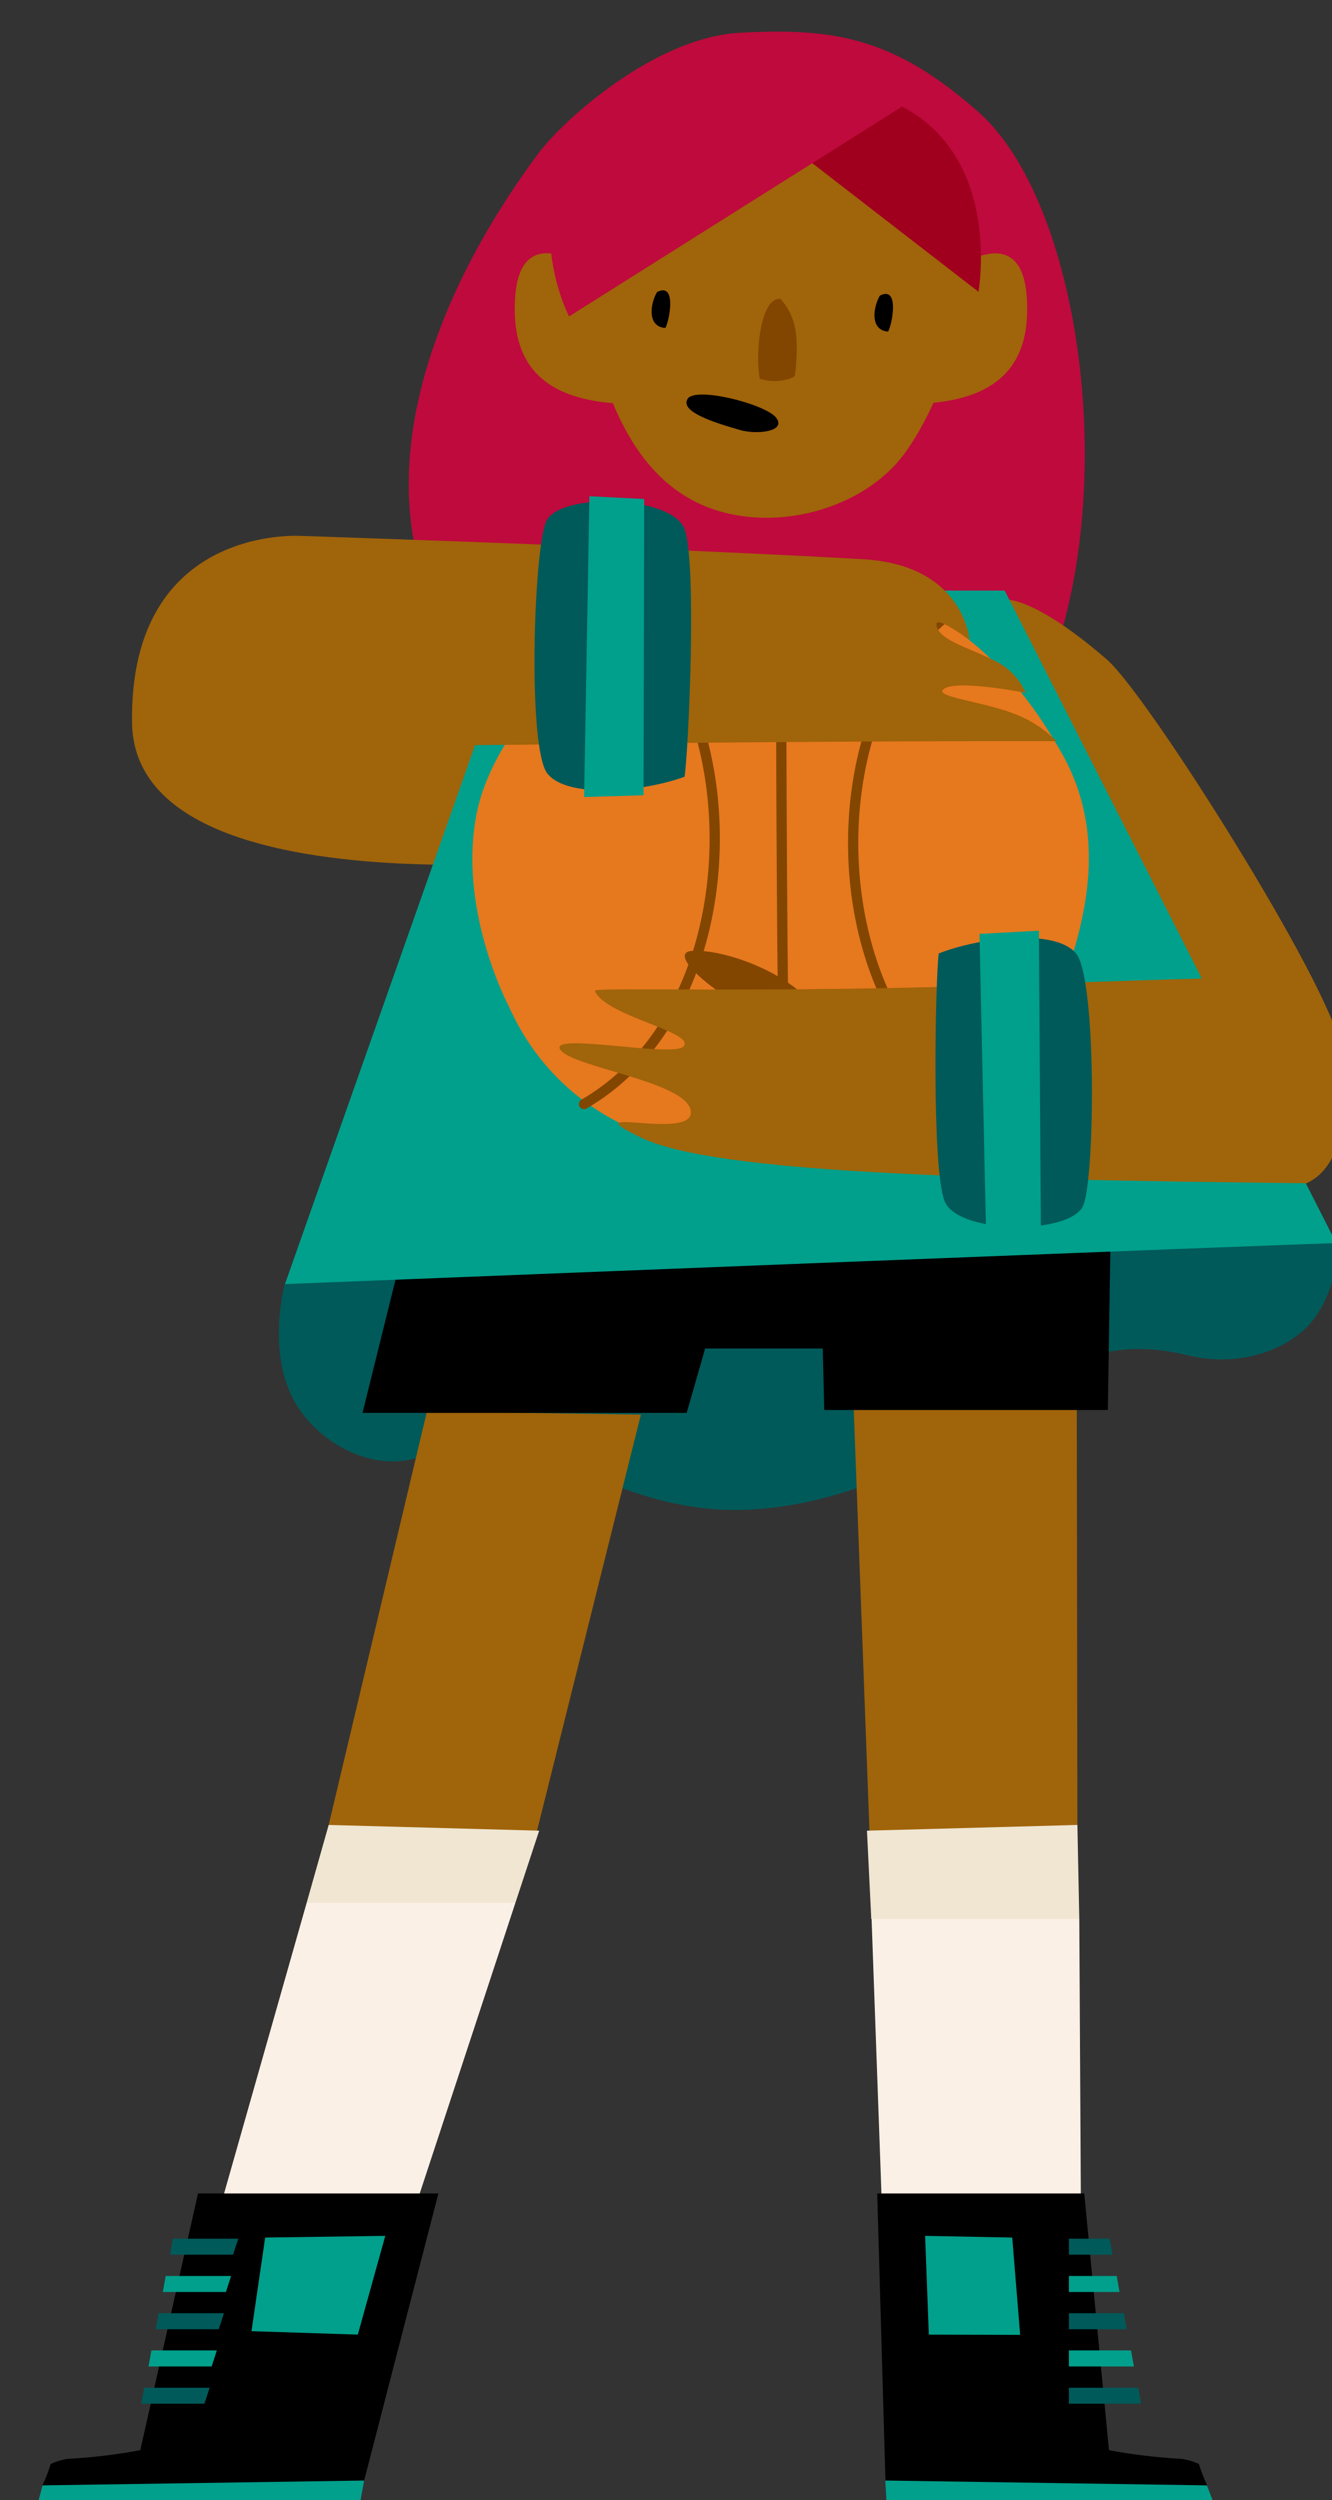 <svg version="1.1" width="65" height="122" viewBox="-1 -1 65 122" xmlns="http://www.w3.org/2000/svg" xmlns:xlink="http://www.w3.org/1999/xlink">
  <rect x="-1" y="-1" width="65" height="122" fill="#333333" stroke="none"/>
  <!-- Exported by Scratch - http://scratch.mit.edu/ -->
  <g id="ID0.6199244912713766" transform="matrix(1, 0, 0, 1, 0.25, 0)">
    <g id="Page-1">
      <g id="max-d-[sports,basketball,people,alex-eben-meyer]">
        <g id="Head">
          <path id="Shape" fill="#BE0A3C" stroke="none" stroke-width="1" d="M 6.553 5.946 C 0.145 14.504 -6.299 30.214 13.481 38.293 C 36.328 47.617 36.545 11.537 28.004 3.973 C 23.846 0.292 20.895 -0.140 16.395 0.096 C 12.165 0.311 7.701 4.413 6.553 5.946 Z " transform="matrix(1, 0, 0, 1, 18.5, 0.5)"/>
          <path id="Shape" fill="#A0640A" stroke="none" stroke-width="1" d="M 18.005 2.899 C 9.419 2.899 8.574 12.819 8.876 14.057 C 9.729 17.535 11.009 21.696 14.660 23.202 C 17.699 24.456 21.769 23.557 23.970 21.145 C 25.931 18.997 28.229 12.759 27.476 9.904 C 27.633 9.357 26.587 2.899 18.005 2.899 Z " transform="matrix(1, 0, 0, 1, 18.5, 0.5)"/>
          <path id="Shape" fill="#A0640A" stroke="none" stroke-width="1" d="M 25.371 18.190 C 29.118 17.954 30.559 16.161 30.358 13.026 C 30.072 8.570 25.774 12.380 25.774 12.380 C 25.774 12.380 24.969 17.327 25.371 18.190 Z " transform="matrix(1, 0, 0, 1, 18.5, 0.5)"/>
          <path id="Shape" fill="#A0640A" stroke="none" stroke-width="1" d="M 10.373 18.190 C 6.630 17.954 5.185 16.161 5.386 13.026 C 5.672 8.570 9.971 12.364 9.971 12.364 C 9.971 12.364 10.776 17.327 10.373 18.190 Z " transform="matrix(1, 0, 0, 1, 18.5, 0.5)"/>
          <path id="Shape" fill="#824600" stroke="none" stroke-width="1" d="M 18.778 16.980 C 18.867 16.948 18.953 16.905 19.031 16.852 C 19.060 16.721 19.079 16.587 19.088 16.453 C 19.180 15.107 19.196 14.057 18.347 13.090 C 17.345 12.947 17.091 15.854 17.329 16.984 C 17.800 17.135 18.307 17.133 18.778 16.980 Z " transform="matrix(1, 0, 0, 1, 18.5, 0.5)"/>
          <path id="Shape" fill="#000000" stroke="none" stroke-width="1" d="M 13.799 17.970 C 14.165 17.339 17.619 18.218 18.126 18.885 C 18.633 19.552 17.224 19.719 16.375 19.488 C 15.006 19.092 13.445 18.585 13.799 17.970 Z " transform="matrix(1, 0, 0, 1, 18.5, 0.5)"/>
          <path id="Shape" fill="#000000" stroke="none" stroke-width="1" d="M 23.185 12.927 C 24.168 12.415 23.781 14.364 23.588 14.680 C 22.698 14.620 22.851 13.502 23.185 12.927 Z " transform="matrix(1, 0, 0, 1, 18.5, 0.5)"/>
          <path id="Shape" fill="#000000" stroke="none" stroke-width="1" d="M 12.313 12.751 C 13.296 12.240 12.909 14.189 12.716 14.504 C 11.822 14.444 11.975 13.326 12.313 12.751 Z " transform="matrix(1, 0, 0, 1, 18.5, 0.5)"/>
          <path id="Shape" fill="#A0001E" stroke="none" stroke-width="1" d="M 18.061 5.048 L 27.999 12.739 C 27.999 12.739 29.070 6.749 24.820 4.021 C 20.569 1.294 18.061 5.048 18.061 5.048 Z " transform="matrix(1, 0, 0, 1, 18.5, 0.5)"/>
          <path id="Shape" fill="#BE0A3C" stroke="none" stroke-width="1" d="M 8.019 13.941 L 24.956 3.271 C 24.956 3.271 16.270 -2.668 9.931 3.327 C 4.943 8.063 8.019 13.941 8.019 13.941 Z " transform="matrix(1, 0, 0, 1, 18.5, 0.5)"/>
        </g>
        <path id="Shape" fill="#A0640A" stroke="none" stroke-width="1" d="M 63.630 49.490 C 63.143 46.527 54.251 32.398 52.263 30.681 C 48.370 27.315 47.098 27.774 47.098 27.774 L 52.734 51.371 L 61.770 56.307 C 61.770 56.307 64.676 55.836 63.630 49.490 Z " transform="matrix(1, 0, 0, 1, 0.5, 0.5)"/>
        <path id="Shape" fill="#A0640A" stroke="none" stroke-width="1" d="M 12.961 24.651 C 12.961 24.651 4.561 24.052 4.693 33.764 C 4.826 43.476 29.416 40.154 29.416 40.154 L 31.054 30.410 L 12.961 24.651 Z " transform="matrix(1, 0, 0, 1, 0.5, 0.5)"/>
        <path id="Shape" fill="#005A5A" stroke="none" stroke-width="1" d="M 31.799 48.392 L 12.144 61.171 C 12.144 61.171 11.339 64.114 12.438 66.530 C 13.420 68.670 16.161 70.376 18.628 69.633 C 26.969 67.129 29.275 76.166 42.989 69.960 C 47.819 67.768 49.904 63.104 56.159 64.625 C 58.860 65.284 61.150 64.290 62.237 63.028 C 63.107 61.939 63.538 60.568 63.445 59.182 L 31.799 48.392 Z " transform="matrix(1, 0, 0, 1, 0.5, 0.5)"/>
        <path id="Rectangle-path" fill="#000000" stroke="none" stroke-width="1" d="M 23.020 52.318 L 48.994 52.318 L 48.994 64.302 L 23.020 64.302 L 23.020 52.318 Z " transform="matrix(1, 0, 0, 1, 0.5, 0.5)"/>
        <g id="Right-Leg">
          <path id="Shape" fill="#A0640A" stroke="none" stroke-width="1" d="M 5.906 38.200 L 12.826 31.551 L 12.789 6.013 L 1.732 6.469 L 2.682 31.927 L 5.906 38.200 " transform="matrix(1, 0, 0, 1, 38.5, 56.5)"/>
          <path id="Shape" fill="#000000" stroke="none" stroke-width="1" d="M 14.311 11.305 L 14.484 0.319 L 0.215 0.686 L 0.472 11.305 L 14.311 11.305 " transform="matrix(1, 0, 0, 1, 38.5, 56.5)"/>
          <path id="Shape" fill="#FAF0E6" stroke="none" stroke-width="1" d="M 2.779 36.052 L 3.375 52.648 L 13.015 53.487 L 12.918 36.136 L 7.702 34.175 L 2.779 36.052 " transform="matrix(1, 0, 0, 1, 38.5, 56.5)"/>
          <path id="Shape" fill="#F0E6D2" stroke="none" stroke-width="1" d="M 12.918 36.136 L 12.826 31.551 L 2.557 31.831 L 2.767 36.136 L 12.918 36.136 " transform="matrix(1, 0, 0, 1, 38.5, 56.5)"/>
          <path id="Shape" fill="#00A08C" stroke="none" stroke-width="1" d="M 19.145 63.778 L 12.488 62.919 L 3.451 63.542 L 3.519 64.736 L 19.608 64.972 L 19.145 63.778 " transform="matrix(1, 0, 0, 1, 38.5, 56.5)"/>
          <path id="Shape" fill="#000000" stroke="none" stroke-width="1" d="M 17.950 62.488 C 16.747 62.424 15.551 62.281 14.367 62.061 L 13.160 49.534 L 3.057 49.534 L 3.459 63.542 L 19.157 63.778 C 18.998 63.439 18.864 63.089 18.755 62.732 C 18.498 62.616 18.228 62.534 17.950 62.488 Z " transform="matrix(1, 0, 0, 1, 38.5, 56.5)"/>
          <path id="Shape" fill="#00A08C" stroke="none" stroke-width="1" d="M 5.576 56.422 L 10.032 56.434 L 9.646 51.686 L 5.395 51.602 L 5.576 56.422 " transform="matrix(1, 0, 0, 1, 38.5, 56.5)"/>
          <path id="Shape" fill="#005A5A" stroke="none" stroke-width="1" d="M 14.536 52.521 L 12.411 52.521 L 12.411 51.742 L 14.395 51.742 L 14.536 52.521 " transform="matrix(1, 0, 0, 1, 38.5, 56.5)"/>
          <path id="Shape" fill="#00A08C" stroke="none" stroke-width="1" d="M 14.883 54.342 L 12.411 54.342 L 12.411 53.559 L 14.742 53.559 L 14.883 54.342 " transform="matrix(1, 0, 0, 1, 38.5, 56.5)"/>
          <path id="Shape" fill="#005A5A" stroke="none" stroke-width="1" d="M 15.233 56.159 L 12.411 56.159 L 12.411 55.376 L 15.092 55.376 L 15.233 56.159 " transform="matrix(1, 0, 0, 1, 38.5, 56.5)"/>
          <path id="Shape" fill="#00A08C" stroke="none" stroke-width="1" d="M 15.583 57.976 L 12.411 57.976 L 12.411 57.193 L 15.442 57.193 L 15.583 57.976 " transform="matrix(1, 0, 0, 1, 38.5, 56.5)"/>
          <path id="Shape" fill="#005A5A" stroke="none" stroke-width="1" d="M 15.933 59.793 L 12.411 59.793 L 12.411 59.014 L 15.792 59.014 L 15.933 59.793 " transform="matrix(1, 0, 0, 1, 38.5, 56.5)"/>
        </g>
        <g id="Left-Leg">
          <path id="Shape" fill="#A0640A" stroke="none" stroke-width="1" d="M 19.031 34.540 L 14.289 32.551 L 19.083 12.377 L 29.525 12.528 L 24.433 32.927 L 19.031 34.540 " transform="matrix(1, 0, 0, 1, 0.5, 55.5)"/>
          <path id="Shape" fill="#FAF0E6" stroke="none" stroke-width="1" d="M 13.215 36.349 L 8.062 54.487 L 17.707 53.648 L 23.402 36.349 L 18.918 35.047 L 13.215 36.349 " transform="matrix(1, 0, 0, 1, 0.5, 55.5)"/>
          <path id="Shape" fill="#000000" stroke="none" stroke-width="1" d="M 31.758 12.445 L 35.075 0.900 L 18.649 1.511 L 15.940 12.445 L 31.758 12.445 " transform="matrix(1, 0, 0, 1, 0.5, 55.5)"/>
          <path id="Shape" fill="#00A08C" stroke="none" stroke-width="1" d="M 0.326 64.778 L 6.984 63.919 L 16.020 64.542 L 15.783 65.840 L 0.012 65.972 L 0.326 64.778 " transform="matrix(1, 0, 0, 1, 0.5, 55.5)"/>
          <path id="Shape" fill="#000000" stroke="none" stroke-width="1" d="M 1.517 63.488 C 2.718 63.424 3.914 63.281 5.096 63.061 L 7.913 50.534 L 19.643 50.534 L 16.020 64.542 L 0.322 64.778 C 0.481 64.439 0.615 64.089 0.725 63.732 C 0.978 63.618 1.244 63.536 1.517 63.488 Z " transform="matrix(1, 0, 0, 1, 0.5, 55.5)"/>
          <path id="Shape" fill="#00A08C" stroke="none" stroke-width="1" d="M 15.710 57.422 L 10.522 57.254 L 11.190 52.686 L 17.051 52.602 L 15.710 57.422 " transform="matrix(1, 0, 0, 1, 0.5, 55.5)"/>
          <path id="Shape" fill="#005A5A" stroke="none" stroke-width="1" d="M 6.545 53.521 L 9.624 53.521 L 9.878 52.742 L 6.686 52.742 L 6.545 53.521 " transform="matrix(1, 0, 0, 1, 0.5, 55.5)"/>
          <path id="Shape" fill="#00A08C" stroke="none" stroke-width="1" d="M 6.195 55.342 L 9.274 55.342 L 9.528 54.559 L 6.336 54.559 L 6.195 55.342 " transform="matrix(1, 0, 0, 1, 0.5, 55.5)"/>
          <path id="Shape" fill="#005A5A" stroke="none" stroke-width="1" d="M 5.849 57.159 L 8.924 57.159 L 9.181 56.376 L 5.989 56.376 L 5.849 57.159 " transform="matrix(1, 0, 0, 1, 0.5, 55.5)"/>
          <path id="Shape" fill="#00A08C" stroke="none" stroke-width="1" d="M 5.498 58.976 L 8.578 58.976 L 8.831 58.193 L 5.639 58.193 L 5.498 58.976 " transform="matrix(1, 0, 0, 1, 0.5, 55.5)"/>
          <path id="Shape" fill="#005A5A" stroke="none" stroke-width="1" d="M 5.148 60.793 L 8.227 60.793 L 8.481 60.014 L 5.289 60.014 L 5.148 60.793 " transform="matrix(1, 0, 0, 1, 0.5, 55.5)"/>
          <path id="Shape" fill="#F0E6D2" stroke="none" stroke-width="1" d="M 23.402 36.349 L 24.562 32.831 L 14.289 32.551 L 13.215 36.349 L 23.402 36.349 " transform="matrix(1, 0, 0, 1, 0.5, 55.5)"/>
        </g>
        <path id="Shape" fill="#A0640A" stroke="none" stroke-width="1" d="M 27.518 28 L 27 31.674 L 29.370 36.742 L 44.552 34.737 L 42.443 28 L 27.518 28 " transform="matrix(1, 0, 0, 1, 0.5, 0.5)"/>
        <path id="Shape" fill="#00A08C" stroke="none" stroke-width="1" d="M 47.279 27.319 L 40.988 27.319 C 41.218 29.587 40.763 33.093 35.904 33.569 C 30.124 34.132 29.786 29.304 29.867 27.319 L 24.091 27.319 L 12.156 61.159 C 12.156 61.159 63.348 59.126 63.457 59.162 L 47.279 27.319 Z " transform="matrix(1, 0, 0, 1, 0.5, 0.5)"/>
        <g id="Ball">
          <path id="Shape" fill="#E6781E" stroke="none" stroke-width="1" d="M 29.093 9.310 C 24.154 0.488 17.823 1.011 15.343 1.011 C 14.566 1.011 10.131 1.411 7.663 2.876 C 5.651 4.074 1.404 8.032 0.539 12.061 C -0.480 16.793 2.072 21.589 2.072 21.589 C 4.890 27.923 11.853 29.752 18.241 28.458 C 20.888 27.937 23.391 26.859 25.583 25.299 C 26.123 24.900 28.143 23.566 29.302 20.016 C 30.224 17.201 31.283 13.215 29.093 9.310 Z " transform="matrix(1, 0, 0, 1, 21.5, 26.5)"/>
          <path id="Shape" fill="none" stroke="#824600" stroke-width="0.5" stroke-linecap="round" d="M 15.367 0.696 C 15.367 10.056 15.399 19.772 15.571 29.133 " transform="matrix(1, 0, 0, 1, 21.5, 26.5)"/>
          <path id="Shape" fill="none" stroke="#824600" stroke-width="0.5" stroke-linecap="round" d="M 24.533 26.142 C 19.268 22.388 17.895 14.613 19.537 8.711 C 20.166 6.310 21.524 4.159 23.426 2.549 " transform="matrix(1, 0, 0, 1, 21.5, 26.5)"/>
          <path id="Shape" fill="none" stroke="#824600" stroke-width="0.5" stroke-linecap="round" d="M 5.747 26.377 C 11.523 23.019 13.073 15.028 11.612 8.986 C 11.030 6.530 9.776 4.280 7.989 2.485 " transform="matrix(1, 0, 0, 1, 21.5, 26.5)"/>
        </g>
        <g id="Left-Arm">
          <path id="Shape" fill="#A0640A" stroke="none" stroke-width="1" d="M 36.302 10.307 C 36.036 9.698 35.580 9.190 35.002 8.857 C 33.826 8.182 31.979 7.775 31.947 6.968 C 31.927 6.517 33.557 7.727 33.557 7.727 C 33.557 7.727 33.311 4.069 28.360 3.789 C 21.352 3.390 10.947 2.991 0.989 2.651 L 0.989 12.902 C 5.884 12.902 11.024 12.850 16.067 12.790 C 28.352 12.643 37.803 12.667 37.803 12.667 C 37.182 12.037 36.421 11.560 35.581 11.273 C 34.189 10.750 31.959 10.506 32.257 10.171 C 32.679 9.596 36.302 10.307 36.302 10.307 Z " transform="matrix(1, 0, 0, 1, 12.5, 22.5)"/>
          <path id="Shape" fill="#005A5A" stroke="none" stroke-width="1" d="M 12.896 1.960 C 12.288 3.410 11.990 13.006 12.960 14.244 C 13.930 15.482 17.613 15.147 19.654 14.404 C 19.843 13.254 20.274 3.977 19.654 2.316 C 19.034 0.655 13.507 0.507 12.896 1.960 Z " transform="matrix(1, 0, 0, 1, 12.5, 22.5)"/>
          <path id="Shape" fill="#00A08C" stroke="none" stroke-width="1" d="M 14.755 15.394 L 15.013 0.714 L 17.686 0.850 L 17.653 15.306 L 14.755 15.394 " transform="matrix(1, 0, 0, 1, 12.5, 22.5)"/>
        </g>
        <g id="Right-Arm">
          <path id="Shape" fill="#824600" stroke="none" stroke-width="1" d="M 7.044 1.898 C 5.660 1.966 8.369 4.266 10.442 5.045 C 11.939 5.608 5.885 9.837 8.831 10.815 C 11.778 11.793 12.857 10.364 14.161 8.175 C 16.254 4.669 13.835 5.288 12.382 3.982 C 10.929 2.677 8.429 1.830 7.044 1.898 Z " transform="matrix(1, 0, 0, 1, 25.5, 43.5)"/>
          <path id="Shape" fill="#A0640A" stroke="none" stroke-width="1" d="M 36.770 3.104 C 32.185 3.232 27.412 3.379 22.722 3.547 C 10.446 3.986 2.194 3.647 2.278 3.851 C 2.790 5.089 7.173 5.847 6.614 6.554 C 6.155 7.137 -0.028 5.847 0.596 6.726 C 1.220 7.604 6.867 8.287 6.964 9.749 C 7.060 11.210 0.986 9.318 4.549 11.019 C 8.111 12.720 20.355 13.055 37.016 13.239 C 37.016 13.239 38.799 11.761 38.304 8.487 C 38.047 6.630 37.531 4.819 36.770 3.104 Z " transform="matrix(1, 0, 0, 1, 25.5, 43.5)"/>
          <path id="Shape" fill="#005A5A" stroke="none" stroke-width="1" d="M 26.119 14.305 C 26.695 12.840 26.759 3.240 25.761 2.026 C 24.763 0.812 21.084 1.227 19.059 2.026 C 18.902 3.180 18.697 12.464 19.345 14.110 C 19.993 15.755 25.552 15.767 26.119 14.305 Z " transform="matrix(1, 0, 0, 1, 25.5, 43.5)"/>
          <path id="Shape" fill="#00A08C" stroke="none" stroke-width="1" d="M 23.946 0.915 L 24.043 15.595 L 21.366 15.523 L 21.048 1.071 L 23.946 0.915 " transform="matrix(1, 0, 0, 1, 25.5, 43.5)"/>
        </g>
      </g>
    </g>
  </g>
</svg>